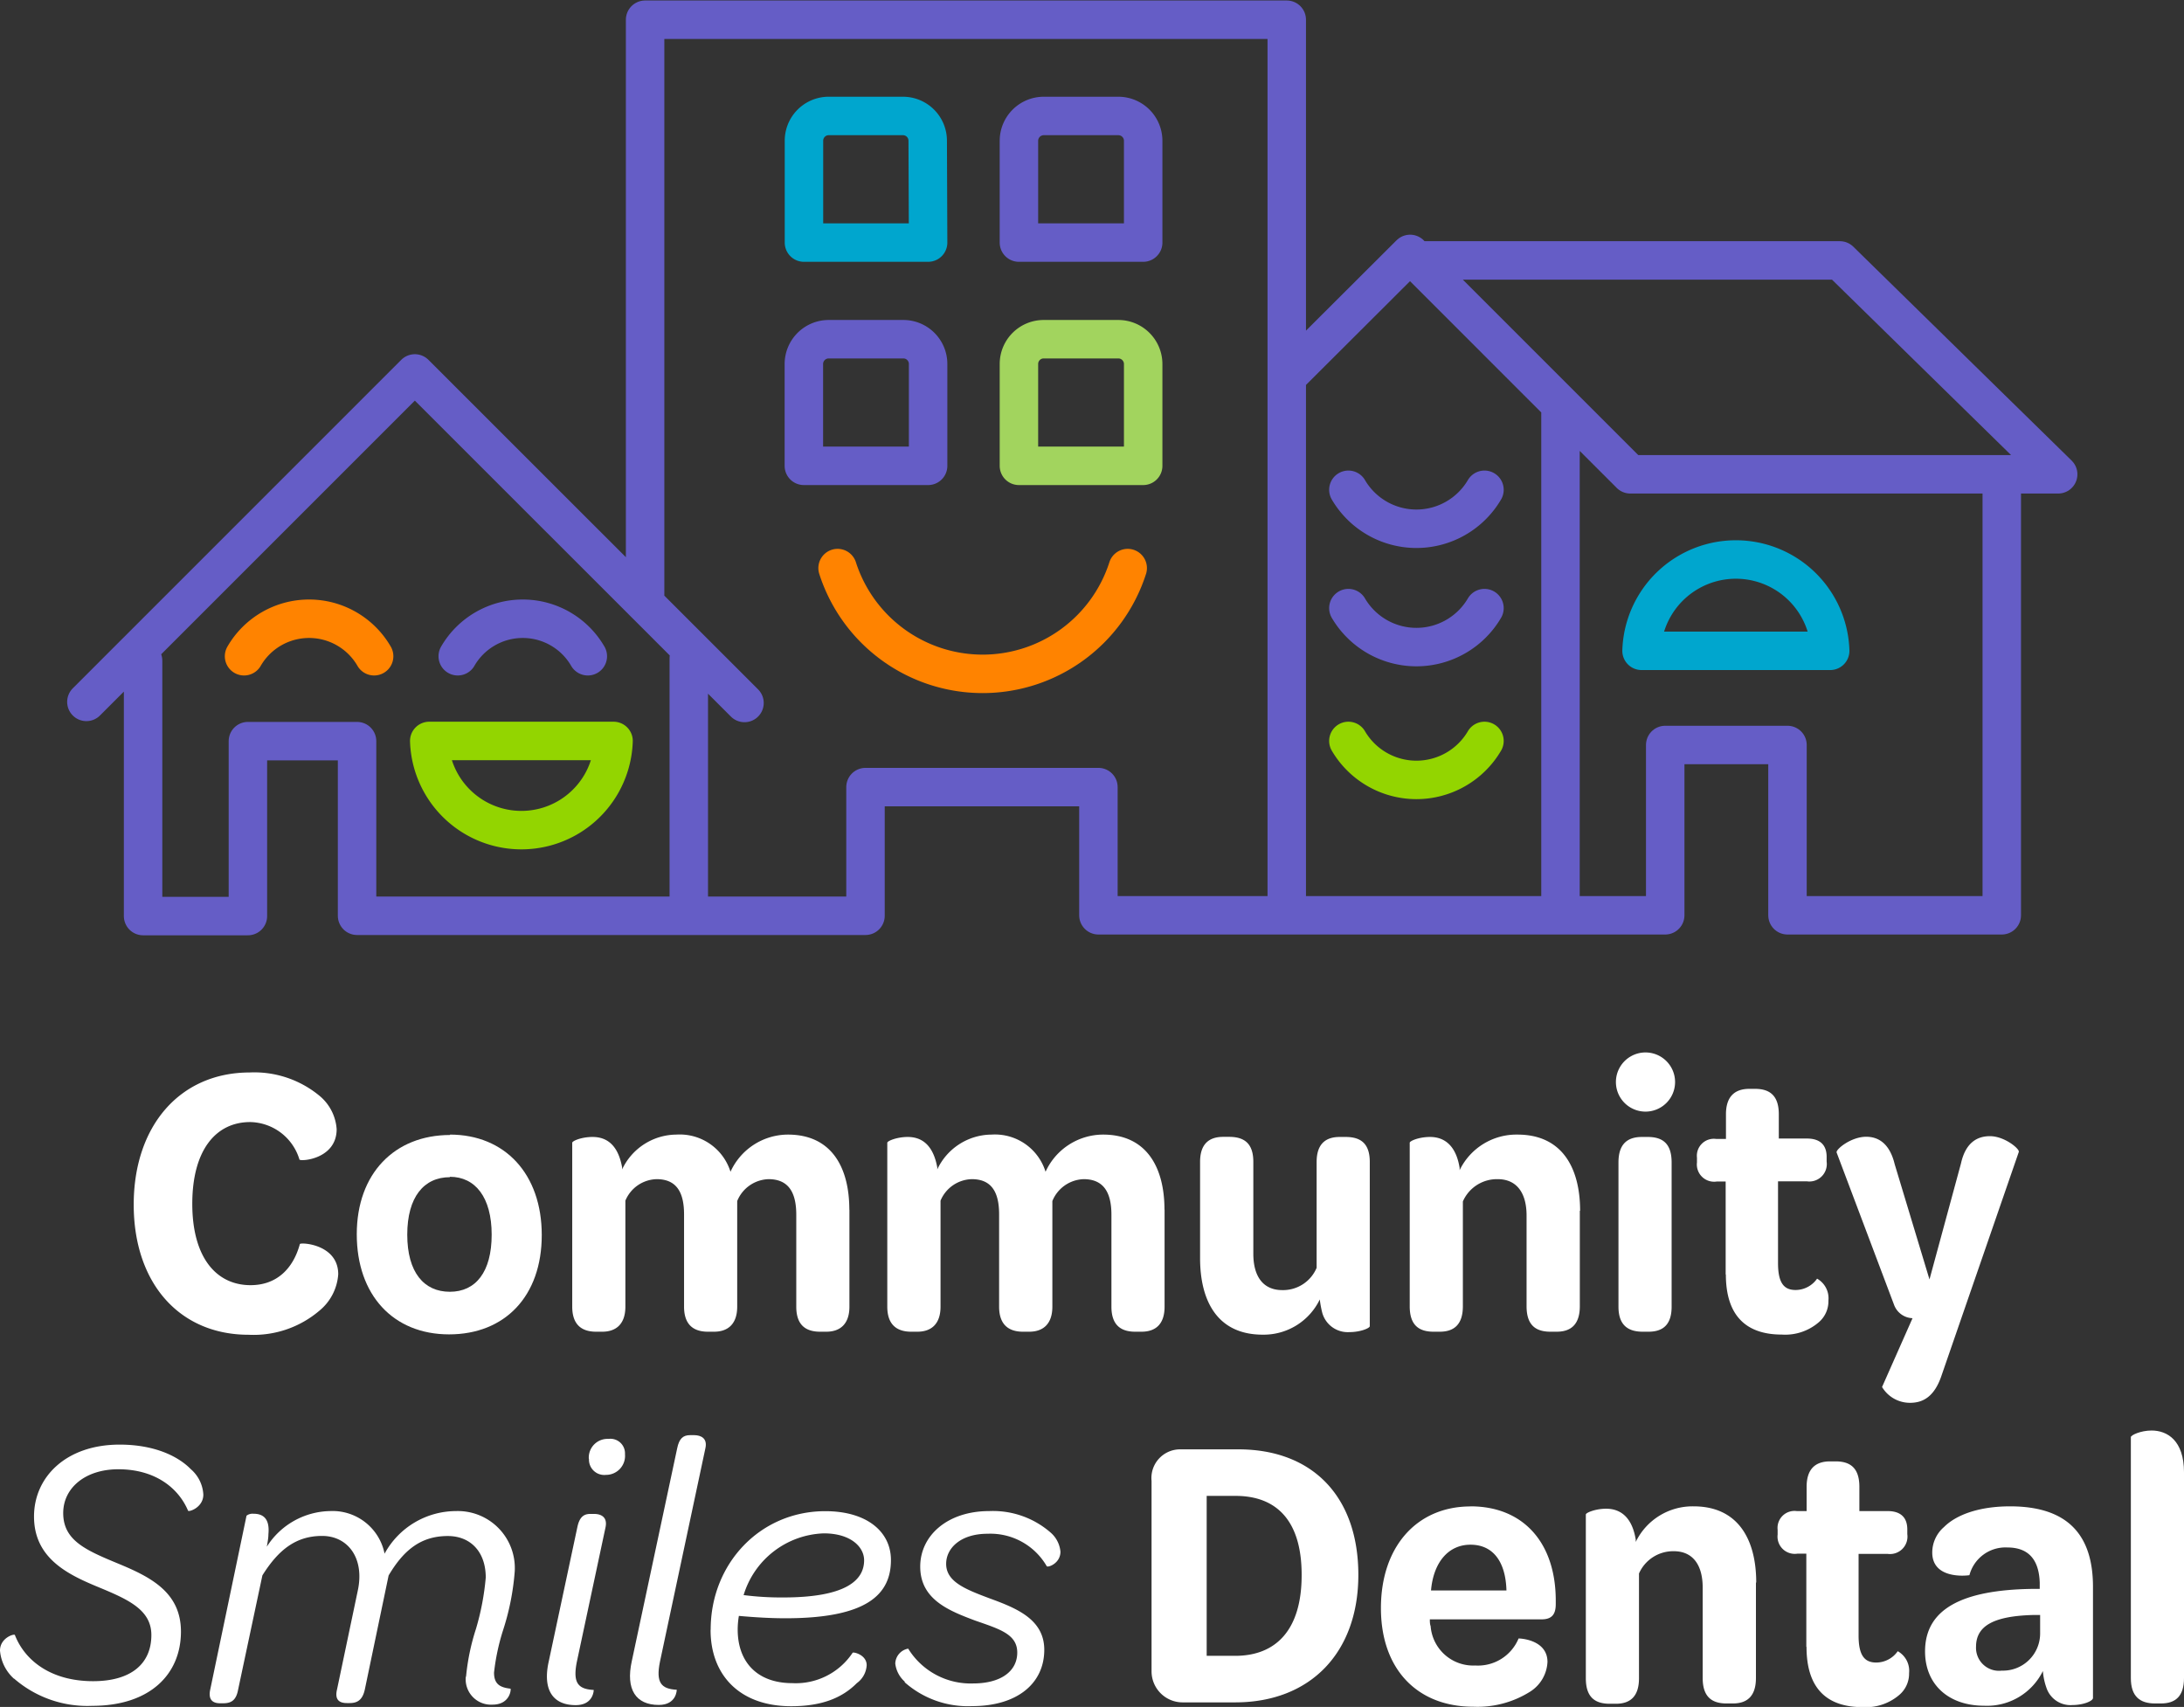 <svg id="Layer_1" data-name="Layer 1" xmlns="http://www.w3.org/2000/svg" viewBox="0 0 221.48 173.1"><rect x="0" y="0" width="221.48" height="173.1" fill="#333333" stroke="none"/><defs><style>.cls-1,.cls-2,.cls-3,.cls-4,.cls-5{fill:none;stroke-linecap:round;stroke-linejoin:round;stroke-width:3.9px;}.cls-1{stroke:#655dc6;}.cls-2{stroke:#93d500;}.cls-3{stroke:#ff8300;}.cls-4{stroke:#00a6ce;}.cls-5{stroke:#a2d45e;}.cls-6{fill:#fff;}</style></defs><path class="cls-1" d="M14.51,67v25.9m0,0H25.14m0,0V75.16H36.21V92.87H69.85m0,0V66.75M8.76,71.18,42.07,37.87,75.5,71.29M65.42,60.72V2h65.07V92.82h-19.1v-13H87.77V92.87H68.59M203,48.1V92.82H181.27V75.55h-12.4V92.82H158.25m0-51.8v51.8H130.49m.36-54.95L143,25.75M208.72,48.1H165.33L143.64,26.41h42.94Z"/><path class="cls-2" d="M62.22,75.14a9.35,9.35,0,0,1-18.69,0Z"/><path class="cls-1" d="M136.74,61.67a8,8,0,0,0,13.8,0m-13.8-12a8,8,0,0,0,13.8,0"/><path class="cls-2" d="M136.74,75.14a8,8,0,0,0,13.8,0"/><path class="cls-1" d="M59.61,66.55a7.62,7.62,0,0,0-13.19,0"/><path class="cls-3" d="M37.94,66.55a7.62,7.62,0,0,0-13.19,0"/><path class="cls-4" d="M94.12,24.6H81.53V14.28A2.51,2.51,0,0,1,84,11.76h7.57a2.51,2.51,0,0,1,2.51,2.52ZM166.47,66a9.57,9.57,0,0,1,19.13,0Z"/><path class="cls-1" d="M94.12,47.24H81.52V36.92A2.52,2.52,0,0,1,84,34.4H91.6a2.51,2.51,0,0,1,2.52,2.52ZM115.93,24.6h-12.6V14.28a2.52,2.52,0,0,1,2.52-2.52h7.56a2.52,2.52,0,0,1,2.52,2.52Z"/><path class="cls-5" d="M115.93,47.24h-12.6V36.92a2.51,2.51,0,0,1,2.52-2.52h7.56a2.52,2.52,0,0,1,2.52,2.52Z"/><path class="cls-3" d="M114.36,57.61a15.45,15.45,0,0,1-29.42,0"/><path class="cls-6" d="M25.32,108.76a10.37,10.37,0,0,1,7,2.3,4.82,4.82,0,0,1,1.82,3.45c0,3-3.53,3.29-3.77,3.09a5.32,5.32,0,0,0-5-3.81c-3.49,0-5.87,2.86-5.87,8.29s2.42,8.25,5.91,8.25c2.65,0,4.32-1.67,5-4.17.08-.19,3.89,0,3.89,3.06a5.23,5.23,0,0,1-1.9,3.69,10.29,10.29,0,0,1-7.18,2.45c-7.06,0-11.66-5.27-11.66-13.2s4.64-13.4,11.78-13.4"/><path class="cls-6" d="M45.62,119.38c-2.62,0-4.32,2-4.32,5.83S43,131,45.62,131s4.24-2,4.24-5.79-1.66-5.87-4.24-5.87m0-4.28c5.59,0,9.32,4,9.32,10.19s-3.73,10.07-9.4,10.07-9.36-4-9.36-10.15S40,115.1,45.66,115.1"/><path class="cls-6" d="M86.14,122.67v9.84c0,1.82-1,2.54-2.34,2.54h-.63c-1.47,0-2.42-.68-2.42-2.54v-9.32c0-2.38-.87-3.61-2.82-3.61a3.55,3.55,0,0,0-3.17,2.22v10.71c0,1.82-1,2.54-2.34,2.54h-.63c-1.43,0-2.42-.68-2.42-2.54v-9.36c0-2.34-.84-3.57-2.78-3.57a3.53,3.53,0,0,0-3.17,2.18v10.75c0,1.82-1,2.54-2.34,2.54h-.63c-1.43,0-2.42-.68-2.42-2.54V115.89c0-.19.95-.59,2.06-.59,1.39,0,2.58.75,3,3.09l0,.2a6.13,6.13,0,0,1,5.51-3.53,5.39,5.39,0,0,1,5.48,3.77,6.42,6.42,0,0,1,5.82-3.77c4.49,0,6.23,3.41,6.23,7.61"/><path class="cls-6" d="M118.1,122.67v9.84c0,1.82-.95,2.54-2.34,2.54h-.64c-1.46,0-2.41-.68-2.41-2.54v-9.32c0-2.38-.88-3.61-2.82-3.61a3.55,3.55,0,0,0-3.17,2.22v10.71c0,1.82-1,2.54-2.34,2.54h-.64c-1.42,0-2.42-.68-2.42-2.54v-9.36c0-2.34-.83-3.57-2.77-3.57a3.53,3.53,0,0,0-3.17,2.18v10.75c0,1.82-1,2.54-2.34,2.54H92.4c-1.42,0-2.42-.68-2.42-2.54V115.89c0-.19,1-.59,2.07-.59,1.38,0,2.57.75,3,3.09l0,.2a6.12,6.12,0,0,1,5.51-3.53,5.37,5.37,0,0,1,5.47,3.77,6.43,6.43,0,0,1,5.83-3.77c4.48,0,6.23,3.41,6.23,7.61"/><path class="cls-6" d="M138.91,117.84v16.65c0,.2-.95.6-2.06.6a2.68,2.68,0,0,1-2.77-2,10.63,10.63,0,0,1-.24-1.31,6.32,6.32,0,0,1-5.79,3.57c-4.56,0-6.35-3.37-6.35-7.77v-9.75c0-1.83.92-2.54,2.34-2.54h.6c1.51,0,2.46.63,2.46,2.54v9.32c0,2.3,1,3.68,2.93,3.68a3.69,3.69,0,0,0,3.49-2.26V117.84c0-1.83.91-2.54,2.34-2.54h.6c1.5,0,2.45.63,2.45,2.54"/><path class="cls-6" d="M160.21,122.79v9.68c0,1.86-.92,2.58-2.34,2.58h-.64c-1.51,0-2.42-.68-2.42-2.58v-9.2c0-2.3-1-3.69-2.93-3.69a3.77,3.77,0,0,0-3.53,2.26v10.63c0,1.86-.91,2.58-2.34,2.58h-.63c-1.51,0-2.42-.68-2.42-2.58V115.89c0-.19.95-.59,2.06-.59,1.39,0,2.62.79,3,3.13v.24a6.4,6.4,0,0,1,5.87-3.61c4.52,0,6.35,3.37,6.35,7.73"/><path class="cls-6" d="M164.13,117.88c0-1.87.91-2.58,2.38-2.58h.59c1.51,0,2.42.67,2.42,2.58v14.63c0,1.82-.87,2.54-2.34,2.54h-.59c-1.51,0-2.46-.68-2.46-2.54Zm2.74-11.15a3,3,0,1,1,0,6,3,3,0,1,1,0-6"/><path class="cls-6" d="M175,129.26v-9.44h-.91a1.75,1.75,0,0,1-2-1.94v-.48a1.72,1.72,0,0,1,1.94-1.9h1V113c0-1.79.88-2.58,2.38-2.58h.56c1.5,0,2.42.68,2.42,2.58v2.46h2.85c1.31,0,2,.63,2,1.86v.48a1.77,1.77,0,0,1-2,2h-2.93v8.29c0,2,.59,2.73,1.78,2.73a2.66,2.66,0,0,0,2.18-1.15,2.28,2.28,0,0,1,1.15,2.22,2.79,2.79,0,0,1-1,2.22,5.21,5.21,0,0,1-3.73,1.23c-3.64,0-5.67-1.94-5.67-6.1"/><path class="cls-6" d="M190.85,140.68l3.1-7a2.07,2.07,0,0,1-1.87-1.35l-5.83-15.46c-.08-.32,1.47-1.59,3-1.59,1.23,0,2.38.67,2.89,2.78l3.53,11.69L198.86,118c.48-2.19,1.71-2.78,2.94-2.78,1.47,0,3,1.27,2.93,1.59l-7.81,22.6c-.71,2.18-1.86,2.85-3.21,2.85a3.29,3.29,0,0,1-2.86-1.62"/><path class="cls-6" d="M1.43,170.25A4.3,4.3,0,0,1,0,167.39c0-1.31,1.47-1.74,1.51-1.58,1,2.57,3.64,4.68,7.93,4.68,3.88,0,5.91-1.79,5.91-4.68,0-2.62-2.46-3.65-5.52-4.92s-6.38-2.93-6.38-7.1c0-4,3.25-7.29,8.68-7.29,3.49,0,5.91,1.15,7.22,2.49a3.66,3.66,0,0,1,1.27,2.58c0,1.31-1.47,1.79-1.55,1.63C18.12,150.94,15.78,149,12,149c-3.37,0-5.59,1.91-5.59,4.44,0,2.78,2.3,3.77,5.56,5.12s6.38,2.89,6.38,6.9c0,4.32-3.13,7.53-9,7.53a11.31,11.31,0,0,1-7.93-2.77"/><path class="cls-6" d="M47.26,170.05a22.66,22.66,0,0,1,1-4.84,26,26,0,0,0,1-5.23c0-2.62-1.55-4.21-3.85-4.21-2.73,0-4.48,1.43-6,4L37,171.32c-.23,1.07-.75,1.39-1.54,1.39h-.28c-.71,0-1.27-.28-1-1.39l2.1-10c.72-3.3-1-5.56-3.61-5.56s-4.4,1.35-6.06,4l-2.46,11.58c-.2,1.11-.72,1.39-1.51,1.39h-.32c-.71,0-1.23-.32-1-1.39L25,153.71a1,1,0,0,1,.71-.2c.88,0,1.67.4,1.51,2.07,0,.39-.08.79-.16,1.27a7.75,7.75,0,0,1,6.39-3.61A5.38,5.38,0,0,1,39,157.56a8.27,8.27,0,0,1,7.25-4.32,5.78,5.78,0,0,1,5.95,6.1,25.5,25.5,0,0,1-1.19,6,22.1,22.1,0,0,0-.91,4.28c0,1.19.63,1.51,1.67,1.63.07,0,0,1.62-1.83,1.62a2.57,2.57,0,0,1-2.7-2.85"/><path class="cls-6" d="M59.71,147.92a1.9,1.9,0,0,1,2-2,1.48,1.48,0,0,1,1.67,1.55,1.93,1.93,0,0,1-1.94,2.1,1.55,1.55,0,0,1-1.71-1.63m-4.08,20.54,2.89-13.56c.2-1,.6-1.39,1.31-1.39h.4c.71,0,1.39.32,1.15,1.39l-2.9,13.6c-.43,2.14.12,2.78,1.71,2.86,0,0,0,1.54-1.83,1.54-2.34,0-3.37-1.58-2.73-4.44"/><path class="cls-6" d="M64.07,168.46l4.6-21.57c.2-1,.6-1.35,1.31-1.35h.4c.71,0,1.39.32,1.15,1.35l-4.6,21.61c-.44,2.14.12,2.78,1.7,2.86,0,0,0,1.54-1.82,1.54-2.34,0-3.37-1.58-2.74-4.44"/><path class="cls-6" d="M79.42,162c6.5,0,8.21-1.82,8.21-3.77,0-1.35-1.35-2.73-4.09-2.73a8.81,8.81,0,0,0-8.13,6.26,30.09,30.09,0,0,0,4,.24m-7.34,3.25c0-6.66,5-12,11.62-12,4.24,0,6.66,2.1,6.66,4.95,0,3.49-2.42,5.91-10.7,5.91-1.39,0-2.94-.08-4.72-.24a8.24,8.24,0,0,0-.12,1.39c0,3.25,1.94,5.43,5.55,5.43a6.92,6.92,0,0,0,6.11-3.09c.15-.08,1.42.24,1.42,1.27a2.41,2.41,0,0,1-1,1.82c-1.54,1.55-3.65,2.34-6.66,2.34-5.23,0-8.17-3.17-8.17-7.73"/><path class="cls-6" d="M91.79,170.57a2.89,2.89,0,0,1-1-1.87,1.59,1.59,0,0,1,1.31-1.51,7.44,7.44,0,0,0,6.58,3.53c2.85,0,4.48-1.26,4.48-3.13s-1.79-2.38-4.28-3.25c-2.66-1-5.56-2.14-5.56-5.47,0-3.13,2.74-5.63,7-5.63a8.89,8.89,0,0,1,6.27,2.22,2.91,2.91,0,0,1,.95,1.9c0,1.19-1.27,1.63-1.39,1.47a6.6,6.6,0,0,0-6-3.29c-2.73,0-4.2,1.46-4.2,3.05,0,1.82,1.94,2.58,4.48,3.53,2.74,1,5.47,2.14,5.47,5.19,0,3.37-2.69,5.71-7.33,5.71a9.68,9.68,0,0,1-6.86-2.45"/><path class="cls-6" d="M132,159.7c0-5.47-2.53-8-6.7-8h-2.93v16.22h2.89c4.13,0,6.74-2.62,6.74-8.17m-15.22-9.56a2.91,2.91,0,0,1,2.93-3.21h5.87c7.57,0,12.17,4.84,12.17,12.73s-4.87,12.93-12.49,12.93h-5.35a3.15,3.15,0,0,1-3.13-3.17Z"/><path class="cls-6" d="M149.12,156.65c-2.26,0-3.76,1.82-4,4.64h7.65c-.08-2.86-1.31-4.64-3.65-4.64m0-3.89c5.4,0,8.65,3.73,8.65,9.56v.35c0,1-.36,1.55-1.43,1.55H145c0,.2,0,.48.08.68a4.33,4.33,0,0,0,4.52,4,4.46,4.46,0,0,0,4.4-2.74c.44,0,2.93.24,2.93,2.38a3.77,3.77,0,0,1-1.74,3,10,10,0,0,1-5.79,1.54c-5.63,0-9.36-3.76-9.36-10s3.65-10.31,9.08-10.31"/><path class="cls-6" d="M178.07,160.49v9.68c0,1.86-.91,2.58-2.34,2.58h-.64c-1.5,0-2.42-.68-2.42-2.58V161c0-2.3-1-3.69-2.93-3.69a3.79,3.79,0,0,0-3.53,2.26v10.63c0,1.86-.91,2.58-2.34,2.58h-.63c-1.51,0-2.42-.68-2.42-2.58V153.59c0-.19,1-.59,2.06-.59,1.39,0,2.62.79,3,3.13v.24a6.4,6.4,0,0,1,5.87-3.61c4.52,0,6.35,3.37,6.35,7.73"/><path class="cls-6" d="M183.18,167v-9.44h-.91a1.75,1.75,0,0,1-2-1.94v-.48a1.72,1.72,0,0,1,1.94-1.9h1v-2.46c0-1.79.87-2.58,2.38-2.58h.56c1.5,0,2.41.68,2.41,2.58v2.46h2.86c1.31,0,2,.63,2,1.86v.48a1.77,1.77,0,0,1-2,2h-2.94v8.29c0,2,.6,2.73,1.79,2.73a2.67,2.67,0,0,0,2.18-1.15,2.28,2.28,0,0,1,1.15,2.22,2.82,2.82,0,0,1-1,2.22,5.21,5.21,0,0,1-3.73,1.23c-3.65,0-5.67-1.94-5.67-6.1"/><path class="cls-6" d="M206.89,163.78h-.79c-3.89.12-5.71,1.08-5.71,3.22a2.33,2.33,0,0,0,2.62,2.42,3.77,3.77,0,0,0,3.88-3.77Zm-.67-2.65h.63c0-.2,0-.44,0-.64-.08-2.3-1.11-3.56-3.29-3.56a3.78,3.78,0,0,0-3.84,2.81c-.48.08-3.77.36-3.77-2.3a3.42,3.42,0,0,1,1.19-2.58c1.27-1.27,3.61-2.1,6.7-2.1,6,0,8.41,3.05,8.41,8.17v11.26c0,.32-1,.72-2.07.72a2.57,2.57,0,0,1-2.65-1.75,6.46,6.46,0,0,1-.36-1.7,6.31,6.31,0,0,1-5.95,3.52c-3.65,0-6-2.18-6-5.51,0-4.24,3.65-6.26,11-6.34"/><path class="cls-6" d="M216.09,170.17V145.74c0-.2,1-.67,2.1-.67,1.59,0,3.29,1,3.29,4.24v20.86c0,1.86-.87,2.58-2.34,2.58h-.59c-1.51,0-2.46-.68-2.46-2.58"/></svg>